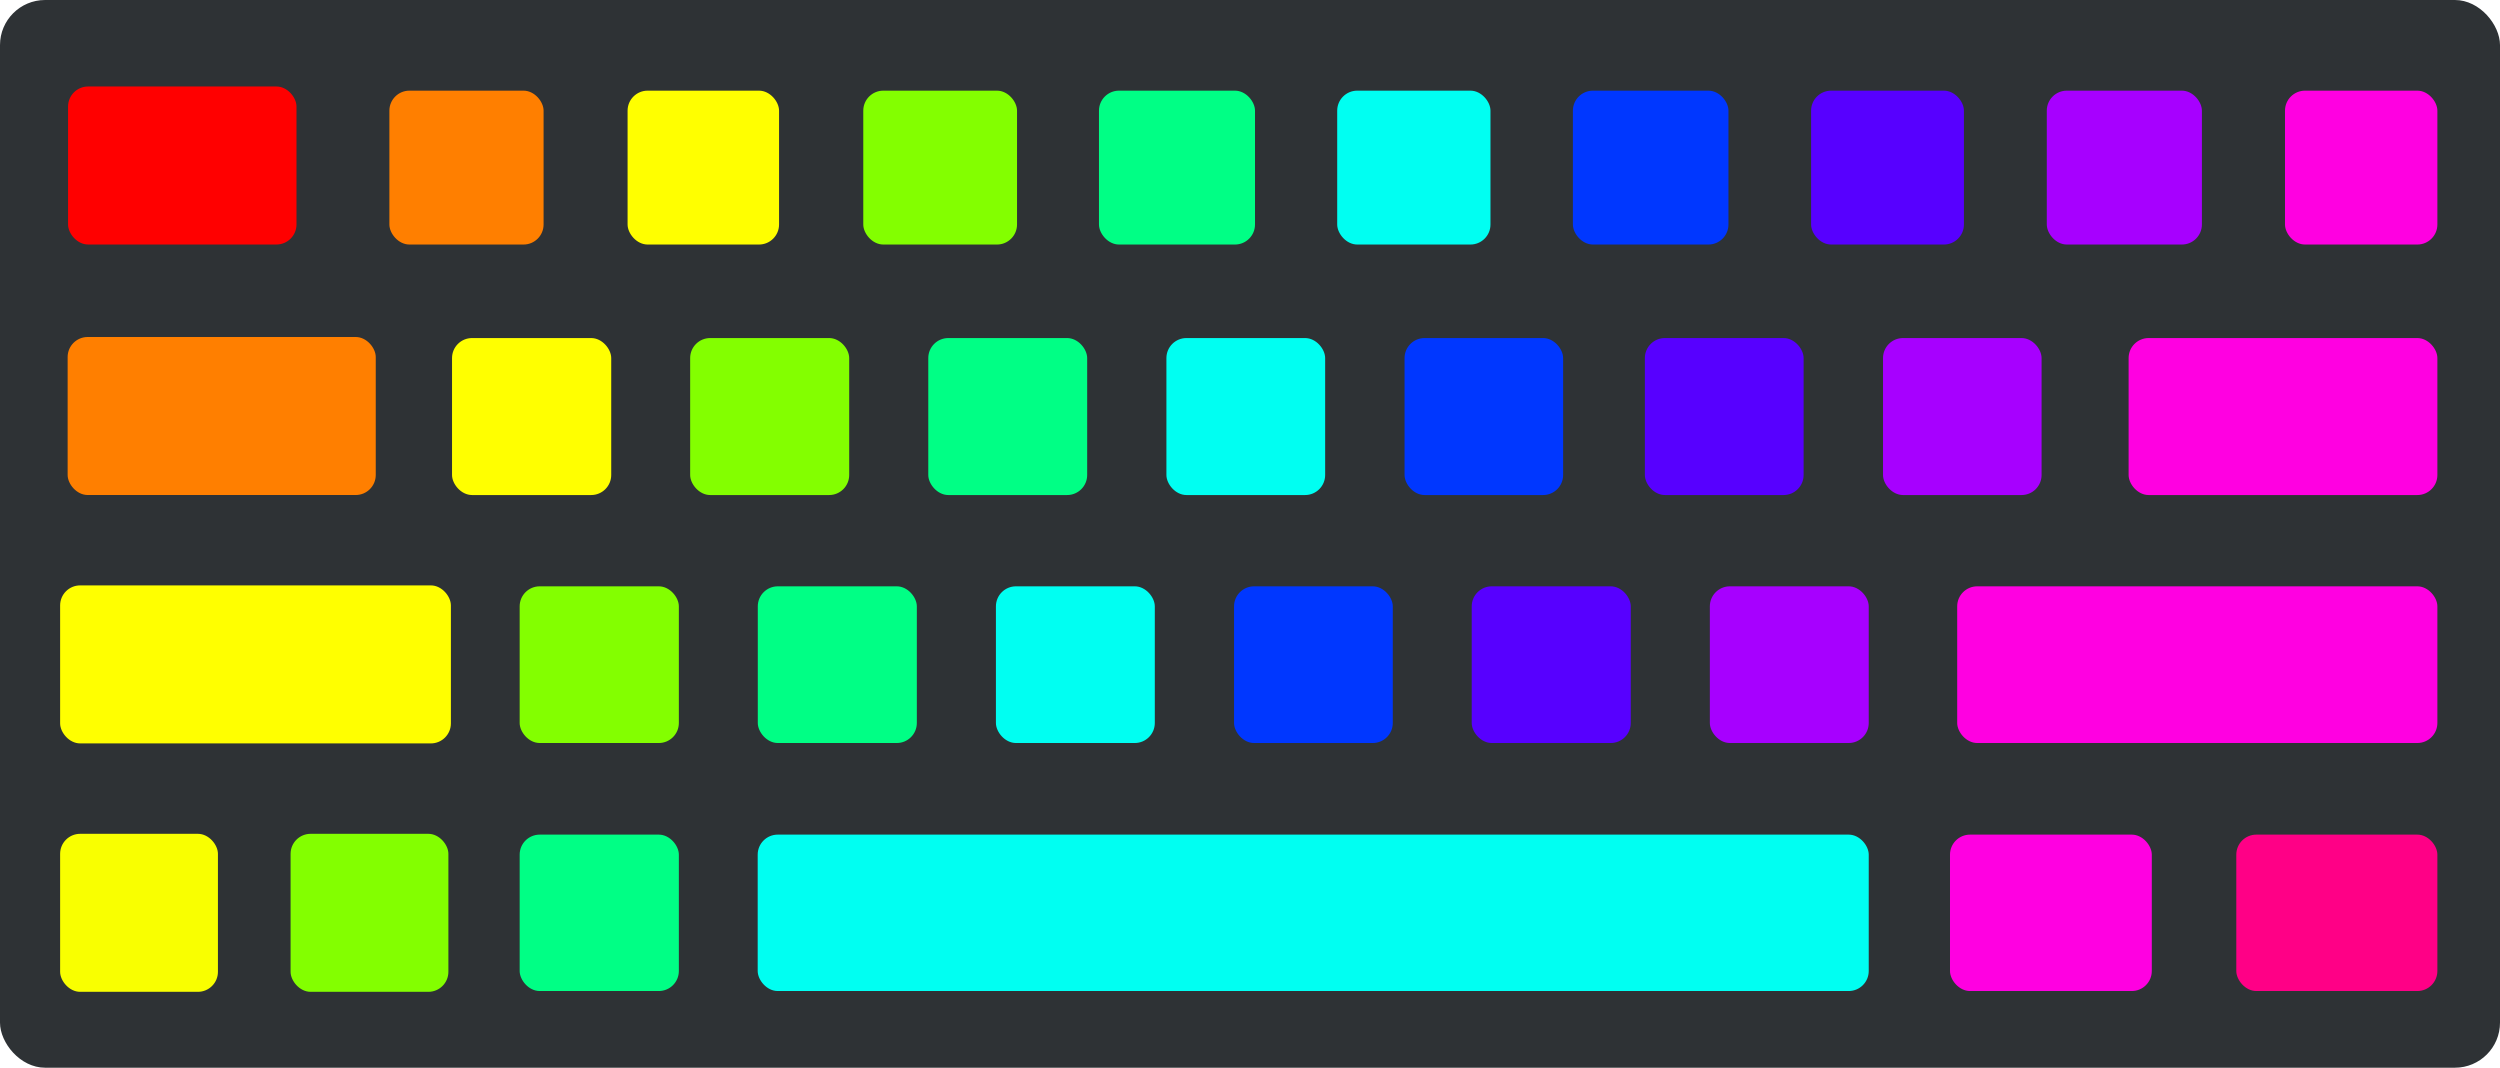 <svg xmlns="http://www.w3.org/2000/svg" viewBox="0 0 998 426.23"><defs><style>.cls-1{fill:#2e3235;}.cls-2{fill:red;}.cls-3{fill:#ff7f00;}.cls-4{fill:#ff0;}.cls-5{fill:#83ff00;}.cls-6{fill:#00ff85;}.cls-7{fill:#00fff2;}.cls-8{fill:#0037ff;}.cls-9{fill:#5700ff;}.cls-10{fill:#a700ff;}.cls-11{fill:#ff00e1;}.cls-12{fill:#ff0086;}.cls-13{fill:#f9ff00;}</style></defs><g id="Layer_10" data-name="Layer 10"><rect class="cls-1" width="998" height="426.23" rx="18"/></g><g id="Layer_11" data-name="Layer 11"><rect id="r1" class="cls-2" x="27.17" y="34.53" width="91.19" height="63.08" rx="8"/><rect id="r2" class="cls-3" x="155.44" y="36.19" width="61.56" height="61.43" rx="8"/><rect id="r4" class="cls-4" x="250.53" y="36.19" width="60.47" height="61.43" rx="8"/><rect id="r8" class="cls-5" x="344.62" y="36.19" width="61.38" height="61.43" rx="8"/><rect id="r12" class="cls-6" x="438.71" y="36.19" width="62.29" height="61.43" rx="8"/><rect id="r16" class="cls-7" x="533.81" y="36.19" width="61.19" height="61.43" rx="8"/><rect id="r20" class="cls-8" x="627.9" y="36.19" width="62.1" height="61.43" rx="8"/><rect id="r23" class="cls-9" x="722.99" y="36.19" width="61.01" height="61.43" rx="8"/><rect id="r26" class="cls-10" x="817.08" y="36.19" width="61.92" height="61.43" rx="8"/><rect id="r29" class="cls-11" x="912.17" y="36.19" width="60.83" height="61.43" rx="8"/><rect id="r5" class="cls-4" x="180.45" y="134.95" width="63.55" height="62.67" rx="8"/><rect id="r9" class="cls-5" x="275.51" y="134.95" width="63.49" height="62.67" rx="8"/><rect id="r13" class="cls-6" x="370.57" y="134.95" width="63.43" height="62.67" rx="8"/><rect id="r17" class="cls-7" x="465.63" y="134.95" width="63.37" height="62.67" rx="8"/><rect id="r21" class="cls-8" x="560.7" y="134.95" width="63.3" height="62.67" rx="8"/><rect id="r24" class="cls-9" x="656.63" y="134.95" width="63.37" height="62.67" rx="8"/><rect id="r27" class="cls-10" x="751.7" y="134.95" width="63.3" height="62.67" rx="8"/><rect id="r3" class="cls-3" x="27" y="134.53" width="123" height="63.08" rx="8"/><rect id="r30" class="cls-11" x="849.74" y="134.95" width="123.26" height="62.67" rx="8"/><rect id="r10" class="cls-5" x="207.45" y="234.06" width="63.55" height="62.55" rx="8"/><rect id="r14" class="cls-6" x="302.51" y="234.06" width="63.49" height="62.55" rx="8"/><rect id="r18" class="cls-7" x="397.57" y="234.06" width="63.43" height="62.55" rx="8"/><rect id="r22" class="cls-8" x="492.63" y="234.06" width="63.37" height="62.55" rx="8"/><rect id="r25" class="cls-9" x="587.51" y="234.06" width="63.49" height="62.55" rx="8"/><rect id="r28" class="cls-10" x="682.57" y="234.06" width="63.43" height="62.55" rx="8"/><rect id="r6" class="cls-4" x="24" y="233.69" width="156" height="63.08" rx="8"/><rect id="r31" class="cls-11" x="781.31" y="234.06" width="191.69" height="62.55" rx="8"/><rect id="r15" class="cls-6" x="207.45" y="333.18" width="63.55" height="62.44" rx="8"/><rect id="r32" class="cls-11" x="778.44" y="333.18" width="80.56" height="62.44" rx="8"/><rect id="r33" class="cls-12" x="892.73" y="333.18" width="80.27" height="62.44" rx="8"/><rect id="r19" class="cls-7" x="302.47" y="333.18" width="443.53" height="62.44" rx="8"/><rect id="r7" class="cls-13" x="24" y="332.86" width="63" height="63.08" rx="8"/><rect id="r11" class="cls-5" x="116" y="332.86" width="63" height="63.08" rx="8"/></g></svg>